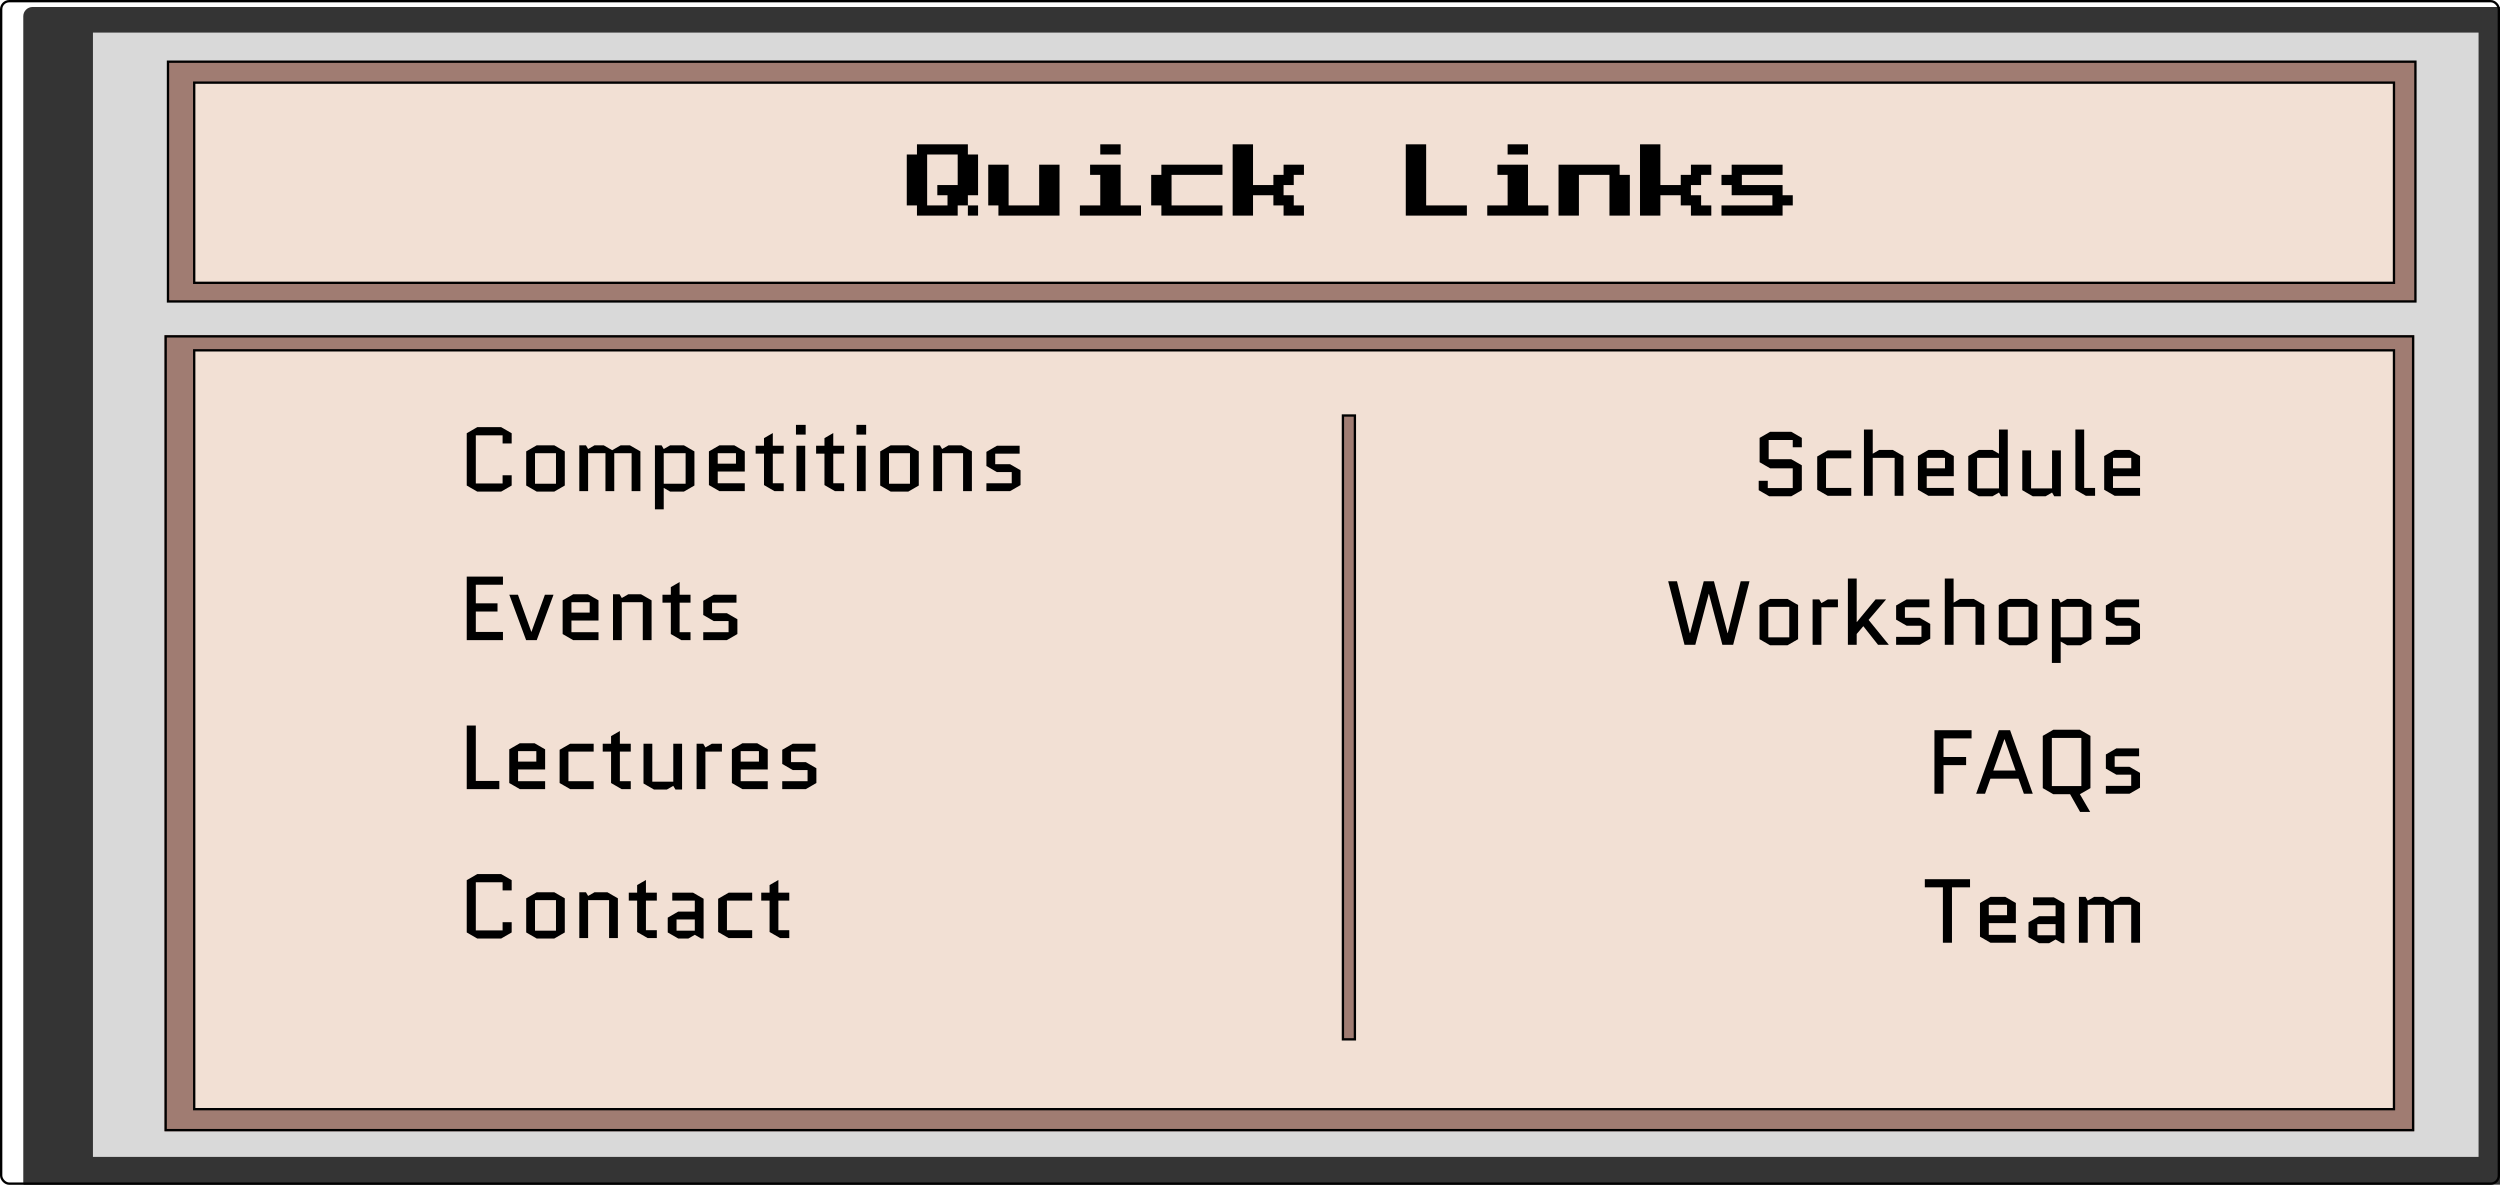 <svg width="1074" height="509" viewBox="0 0 1074 509" fill="none" xmlns="http://www.w3.org/2000/svg">
<g filter="url(#filter0_i_3051_4133)">
<rect width="1074" height="509" rx="4" fill="#343434"/>
</g>
<rect x="0.5" y="0.5" width="1073" height="508" rx="3.5" stroke="black"/>
<path d="M39.93 14H1064.79V497H39.93V14Z" fill="#D9D9D9"/>
<g filter="url(#filter1_d_3051_4133)">
<rect x="71.668" y="143" width="966.498" height="342" fill="#A07C72"/>
<rect x="72.168" y="143.5" width="965.498" height="341" stroke="black"/>
</g>
<rect x="83.431" y="150.5" width="945.021" height="326" fill="#F2E0D4" stroke="black"/>
<path d="M215.915 204.175H219.815V208.582L215.291 211.195H205.034L200.51 208.582V186.118L205.034 183.505H215.291L219.815 186.118V190.525H215.915V187.015H204.41V207.685H215.915V204.175ZM242.632 208.582L238.108 211.195H230.581L226.057 208.582V193.918L230.581 191.305H238.108L242.632 193.918V208.582ZM229.84 194.698V207.802H238.849V194.698H229.84ZM275.117 193.918V211H271.334V194.698H263.885V211H260.102V194.698H252.653V211H248.87V191.305H251.717L252.653 192.904L255.422 191.305H259.361L262.988 193.411L266.654 191.305H270.593L275.117 193.918ZM293.798 211.195H287.909L285.14 209.596V218.8H281.357V191.305H284.204L285.14 192.904L287.909 191.305H293.798L298.322 193.918V208.582L293.798 211.195ZM285.14 194.698V207.802H294.539V194.698H285.14ZM319.957 207.607V211H309.076L304.552 208.387V193.918L309.076 191.305H315.433L319.957 193.918V202.576H308.335V207.607H319.957ZM308.335 194.698V199.183H316.174V194.698H308.335ZM324.624 194.893V191.5H328.212V188.224L331.995 186.04V191.5H336.675V194.893H331.995V207.607H336.675V211H332.736L328.212 208.387V194.893H324.624ZM345.925 191.5V211H342.142V191.5H345.925ZM341.947 186.703V182.53H346.12V186.703H341.947ZM350.599 194.893V191.5H354.187V188.224L357.97 186.04V191.5H362.65V194.893H357.97V207.607H362.65V211H358.711L354.187 208.387V194.893H350.599ZM371.9 191.5V211H368.117V191.5H371.9ZM367.922 186.703V182.53H372.095V186.703H367.922ZM394.709 208.582L390.185 211.195H382.658L378.134 208.582V193.918L382.658 191.305H390.185L394.709 193.918V208.582ZM381.917 194.698V207.802H390.926V194.698H381.917ZM417.522 193.918V211H413.739V194.698H404.73V211H400.947V191.305H403.794L404.73 192.904L407.499 191.305H412.998L417.522 193.918ZM438.425 202.03V208.387L433.901 211H423.761V207.607H434.642V202.81H428.285L423.761 200.197V194.113L428.285 191.5H438.035V194.893H427.544V199.417H433.901L438.425 202.03ZM204.41 262.715V271.49H216.071V275H200.51V247.7H216.071V251.21H204.41V259.205H213.731V262.715H204.41ZM222.508 255.5L228.241 271.412H228.319L234.091 255.5H237.796L230.581 275H226.018L218.803 255.5H222.508ZM257.115 271.607V275H246.234L241.71 272.387V257.918L246.234 255.305H252.591L257.115 257.918V266.576H245.493V271.607H257.115ZM245.493 258.698V263.183H253.332V258.698H245.493ZM279.918 257.918V275H276.135V258.698H267.126V275H263.343V255.305H266.19L267.126 256.904L269.895 255.305H275.394L279.918 257.918ZM284.596 258.893V255.5H288.184V252.224L291.967 250.04V255.5H296.647V258.893H291.967V271.607H296.647V275H292.708L288.184 272.387V258.893H284.596ZM316.778 266.03V272.387L312.254 275H302.114V271.607H312.995V266.81H306.638L302.114 264.197V258.113L306.638 255.5H316.388V258.893H305.897V263.417H312.254L316.778 266.03ZM200.51 339V311.7H204.41V335.49H214.511V339H200.51ZM234.187 335.607V339H223.306L218.782 336.387V321.918L223.306 319.305H229.663L234.187 321.918V330.576H222.565V335.607H234.187ZM222.565 322.698V327.183H230.404V322.698H222.565ZM244.198 322.893V335.607H255.04V339H244.939L240.415 336.387V322.113L244.939 319.5H255.04V322.893H244.198ZM258.926 322.893V319.5H262.514V316.224L266.297 314.04V319.5H270.977V322.893H266.297V335.607H270.977V339H267.038L262.514 336.387V322.893H258.926ZM276.444 336.582V319.5H280.227V335.802H289.236V319.5H293.019V339.195H290.172L289.236 337.596L286.467 339.195H280.968L276.444 336.582ZM310.139 322.893H303.041V339H299.258V319.5H302.105L303.041 321.099L305.81 319.5H310.139V322.893ZM329.821 335.607V339H318.94L314.416 336.387V321.918L318.94 319.305H325.297L329.821 321.918V330.576H318.199V335.607H329.821ZM318.199 322.698V327.183H326.038V322.698H318.199ZM350.713 330.03V336.387L346.189 339H336.049V335.607H346.93V330.81H340.573L336.049 328.197V322.113L340.573 319.5H350.323V322.893H339.832V327.417H346.189L350.713 330.03ZM215.915 396.175H219.815V400.582L215.291 403.195H205.034L200.51 400.582V378.118L205.034 375.505H215.291L219.815 378.118V382.525H215.915V379.015H204.41V399.685H215.915V396.175ZM242.632 400.582L238.108 403.195H230.581L226.057 400.582V385.918L230.581 383.305H238.108L242.632 385.918V400.582ZM229.84 386.698V399.802H238.849V386.698H229.84ZM265.445 385.918V403H261.662V386.698H252.653V403H248.87V383.305H251.717L252.653 384.904L255.422 383.305H260.921L265.445 385.918ZM270.123 386.893V383.5H273.711V380.224L277.494 378.04V383.5H282.174V386.893H277.494V399.607H282.174V403H278.235L273.711 400.387V386.893H270.123ZM290.644 395.005V399.802H298.483V395.005H290.644ZM291.385 403.195L286.861 400.582V394.225L291.385 391.612H298.483V386.893H288.811V383.5H297.742L302.266 386.113V403.195H301.252L298.483 401.596L295.714 403.195H291.385ZM312.296 386.893V399.607H323.138V403H313.037L308.513 400.387V386.113L313.037 383.5H323.138V386.893H312.296ZM327.024 386.893V383.5H330.612V380.224L334.395 378.04V383.5H339.075V386.893H334.395V399.607H339.075V403H335.136L330.612 400.387V386.893H327.024Z" fill="black"/>
<path d="M755.929 198.57V188.118L760.453 185.505H769.54L774.064 188.118V192.135H770.164V189.015H759.829V197.283H769.54L774.064 199.896V210.582L769.54 213.195H760.063L755.539 210.582V206.565H759.439V209.685H770.164V201.183H760.453L755.929 198.57ZM784.458 196.893V209.607H795.3V213H785.199L780.675 210.387V196.113L785.199 193.5H795.3V196.893H784.458ZM804.53 213H800.747V184.53H804.53V194.904L807.299 193.305H813.188L817.712 195.918V213H813.929V196.698H804.53V213ZM839.346 209.607V213H828.465L823.941 210.387V195.918L828.465 193.305H834.822L839.346 195.918V204.576H827.724V209.607H839.346ZM827.724 196.698V201.183H835.563V196.698H827.724ZM850.098 193.305H855.987L858.756 194.904V184.53H862.539V213.195H859.692L858.756 211.596L855.987 213.195H850.098L845.574 210.582V195.918L850.098 193.305ZM858.756 209.802V196.698H849.357V209.802H858.756ZM868.768 210.582V193.5H872.551V209.802H881.56V193.5H885.343V213.195H882.496L881.56 211.596L878.791 213.195H873.292L868.768 210.582ZM896.106 213L891.582 210.387V184.53H895.365V209.607H900.045V213H896.106ZM919.365 209.607V213H908.484L903.96 210.387V195.918L908.484 193.305H914.841L919.365 195.918V204.576H907.743V209.607H919.365ZM907.743 196.698V201.183H915.582V196.698H907.743ZM751.589 249.7L744.569 277H739.928L734.156 255.121H734.078L728.306 277H723.665L716.645 249.7H720.428L725.966 272.008H726.044L731.933 249.7H736.301L742.151 272.008H742.229L747.806 249.7H751.589ZM772.457 274.582L767.933 277.195H760.406L755.882 274.582V259.918L760.406 257.305H767.933L772.457 259.918V274.582ZM759.665 260.698V273.802H768.674V260.698H759.665ZM789.576 260.893H782.478V277H778.695V257.5H781.542L782.478 259.099L785.247 257.5H789.576V260.893ZM797.636 248.53V267.211H797.714L805.748 257.5H810.272L802.745 266.314L811.442 277H806.801L800.483 269.005L797.636 272.359V277H793.853V248.53H797.636ZM829.236 268.03V274.387L824.712 277H814.572V273.607H825.453V268.81H819.096L814.572 266.197V260.113L819.096 257.5H828.846V260.893H818.355V265.417H824.712L829.236 268.03ZM839.264 277H835.481V248.53H839.264V258.904L842.033 257.305H847.922L852.446 259.918V277H848.663V260.698H839.264V277ZM875.25 274.582L870.726 277.195H863.199L858.675 274.582V259.918L863.199 257.305H870.726L875.25 259.918V274.582ZM862.458 260.698V273.802H871.467V260.698H862.458ZM893.93 277.195H888.041L885.272 275.596V284.8H881.489V257.305H884.336L885.272 258.904L888.041 257.305H893.93L898.454 259.918V274.582L893.93 277.195ZM885.272 260.698V273.802H894.671V260.698H885.272ZM919.347 268.03V274.387L914.823 277H904.683V273.607H915.564V268.81H909.207L904.683 266.197V260.113L909.207 257.5H918.957V260.893H908.466V265.417H914.823L919.347 268.03ZM834.934 328.715V341H831.034V313.7H846.985V317.21H834.934V325.205H844.645V328.715H834.934ZM863.533 313.7L873.283 341H869.461L867.16 334.526H855.07L852.769 341H848.947L858.697 313.7H863.533ZM861.076 317.561L856.318 331.016H865.912L861.154 317.561H861.076ZM881.475 317.015V337.685H894.15V317.015H881.475ZM889.314 341.195H882.099L877.575 338.582V316.118L882.099 313.505H893.526L898.05 316.118V338.582L893.526 341.195L897.933 348.8H893.604L889.314 341.195ZM919.347 332.03V338.387L914.823 341H904.683V337.607H915.564V332.81H909.207L904.683 330.197V324.113L909.207 321.5H918.957V324.893H908.466V329.417H914.823L919.347 332.03ZM838.565 381.21V405H834.665V381.21H826.904V377.7H846.326V381.21H838.565ZM866.006 401.607V405H855.125L850.601 402.387V387.918L855.125 385.305H861.482L866.006 387.918V396.576H854.384V401.607H866.006ZM854.384 388.698V393.183H862.223V388.698H854.384ZM875.237 397.005V401.802H883.076V397.005H875.237ZM875.978 405.195L871.454 402.582V396.225L875.978 393.612H883.076V388.893H873.404V385.5H882.335L886.859 388.113V405.195H885.845L883.076 403.596L880.307 405.195H875.978ZM919.352 387.918V405H915.569V388.698H908.12V405H904.337V388.698H896.888V405H893.105V385.305H895.952L896.888 386.904L899.657 385.305H903.596L907.223 387.411L910.889 385.305H914.828L919.352 387.918Z" fill="black"/>
<rect x="72.168" y="26.5" width="965.498" height="103" fill="#A07C72" stroke="black"/>
<rect x="83.431" y="35.5" width="945.021" height="86" fill="#F2E0D4" stroke="black"/>
<path d="M420.174 66.375V83.875H415.799V88.25H411.424V92.625H393.924V88.25H389.549V66.375H393.924V62H415.799V66.375H420.174ZM411.424 66.375H398.299V88.25H407.049V83.875H402.674V79.5H411.424V66.375ZM415.799 92.625V88.25H420.174V92.625H415.799ZM428.924 92.625V88.25H424.549V70.75H433.299V88.25H446.424V70.75H455.174V92.625H428.924ZM472.674 66.375V62H481.424V66.375H472.674ZM463.924 92.625V88.25H472.674V75.125H468.299V70.75H481.424V88.25H490.174V92.625H463.924ZM498.924 92.625V88.25H494.549V75.125H498.924V70.75H525.174V75.125H503.299V88.25H525.174V92.625H498.924ZM529.549 92.625V62H538.299V79.5H547.049V75.125H551.424V70.75H560.174V75.125H555.799V79.5H551.424V83.875H555.799V88.25H560.174V92.625H551.424V88.25H547.049V83.875H538.299V92.625H529.549ZM603.924 92.625V62H612.674V88.25H630.174V92.625H603.924ZM647.674 66.375V62H656.424V66.375H647.674ZM638.924 92.625V88.25H647.674V75.125H643.299V70.75H656.424V88.25H665.174V92.625H638.924ZM669.549 92.625V70.75H695.799V75.125H700.174V92.625H691.424V75.125H678.299V92.625H669.549ZM704.549 92.625V62H713.299V79.5H722.049V75.125H726.424V70.75H735.174V75.125H730.799V79.5H726.424V83.875H730.799V88.25H735.174V92.625H726.424V88.25H722.049V83.875H713.299V92.625H704.549ZM739.549 92.625V88.25H761.424V83.875H743.924V79.5H739.549V75.125H743.924V70.75H765.799V75.125H748.299V79.5H765.799V83.875H770.174V88.25H765.799V92.625H739.549Z" fill="black"/>
<rect x="576.918" y="178.5" width="5.143" height="268" fill="#A07C72" stroke="black"/>
<defs>
<filter id="filter0_i_3051_4133" x="0" y="0" width="1082" height="512" filterUnits="userSpaceOnUse" color-interpolation-filters="sRGB">
<feFlood flood-opacity="0" result="BackgroundImageFix"/>
<feBlend mode="normal" in="SourceGraphic" in2="BackgroundImageFix" result="shape"/>
<feColorMatrix in="SourceAlpha" type="matrix" values="0 0 0 0 0 0 0 0 0 0 0 0 0 0 0 0 0 0 127 0" result="hardAlpha"/>
<feMorphology radius="4" operator="erode" in="SourceAlpha" result="effect1_innerShadow_3051_4133"/>
<feOffset dx="10" dy="3"/>
<feGaussianBlur stdDeviation="2"/>
<feComposite in2="hardAlpha" operator="arithmetic" k2="-1" k3="1"/>
<feColorMatrix type="matrix" values="0 0 0 0 0 0 0 0 0 0 0 0 0 0 0 0 0 0 0.28 0"/>
<feBlend mode="normal" in2="shape" result="effect1_innerShadow_3051_4133"/>
</filter>
<filter id="filter1_d_3051_4133" x="49.668" y="123" width="1008.5" height="384" filterUnits="userSpaceOnUse" color-interpolation-filters="sRGB">
<feFlood flood-opacity="0" result="BackgroundImageFix"/>
<feColorMatrix in="SourceAlpha" type="matrix" values="0 0 0 0 0 0 0 0 0 0 0 0 0 0 0 0 0 0 127 0" result="hardAlpha"/>
<feMorphology radius="10" operator="dilate" in="SourceAlpha" result="effect1_dropShadow_3051_4133"/>
<feOffset dx="-1" dy="1"/>
<feGaussianBlur stdDeviation="5.5"/>
<feComposite in2="hardAlpha" operator="out"/>
<feColorMatrix type="matrix" values="0 0 0 0 1 0 0 0 0 1 0 0 0 0 1 0 0 0 0.25 0"/>
<feBlend mode="normal" in2="BackgroundImageFix" result="effect1_dropShadow_3051_4133"/>
<feBlend mode="normal" in="SourceGraphic" in2="effect1_dropShadow_3051_4133" result="shape"/>
</filter>
</defs>
</svg>
